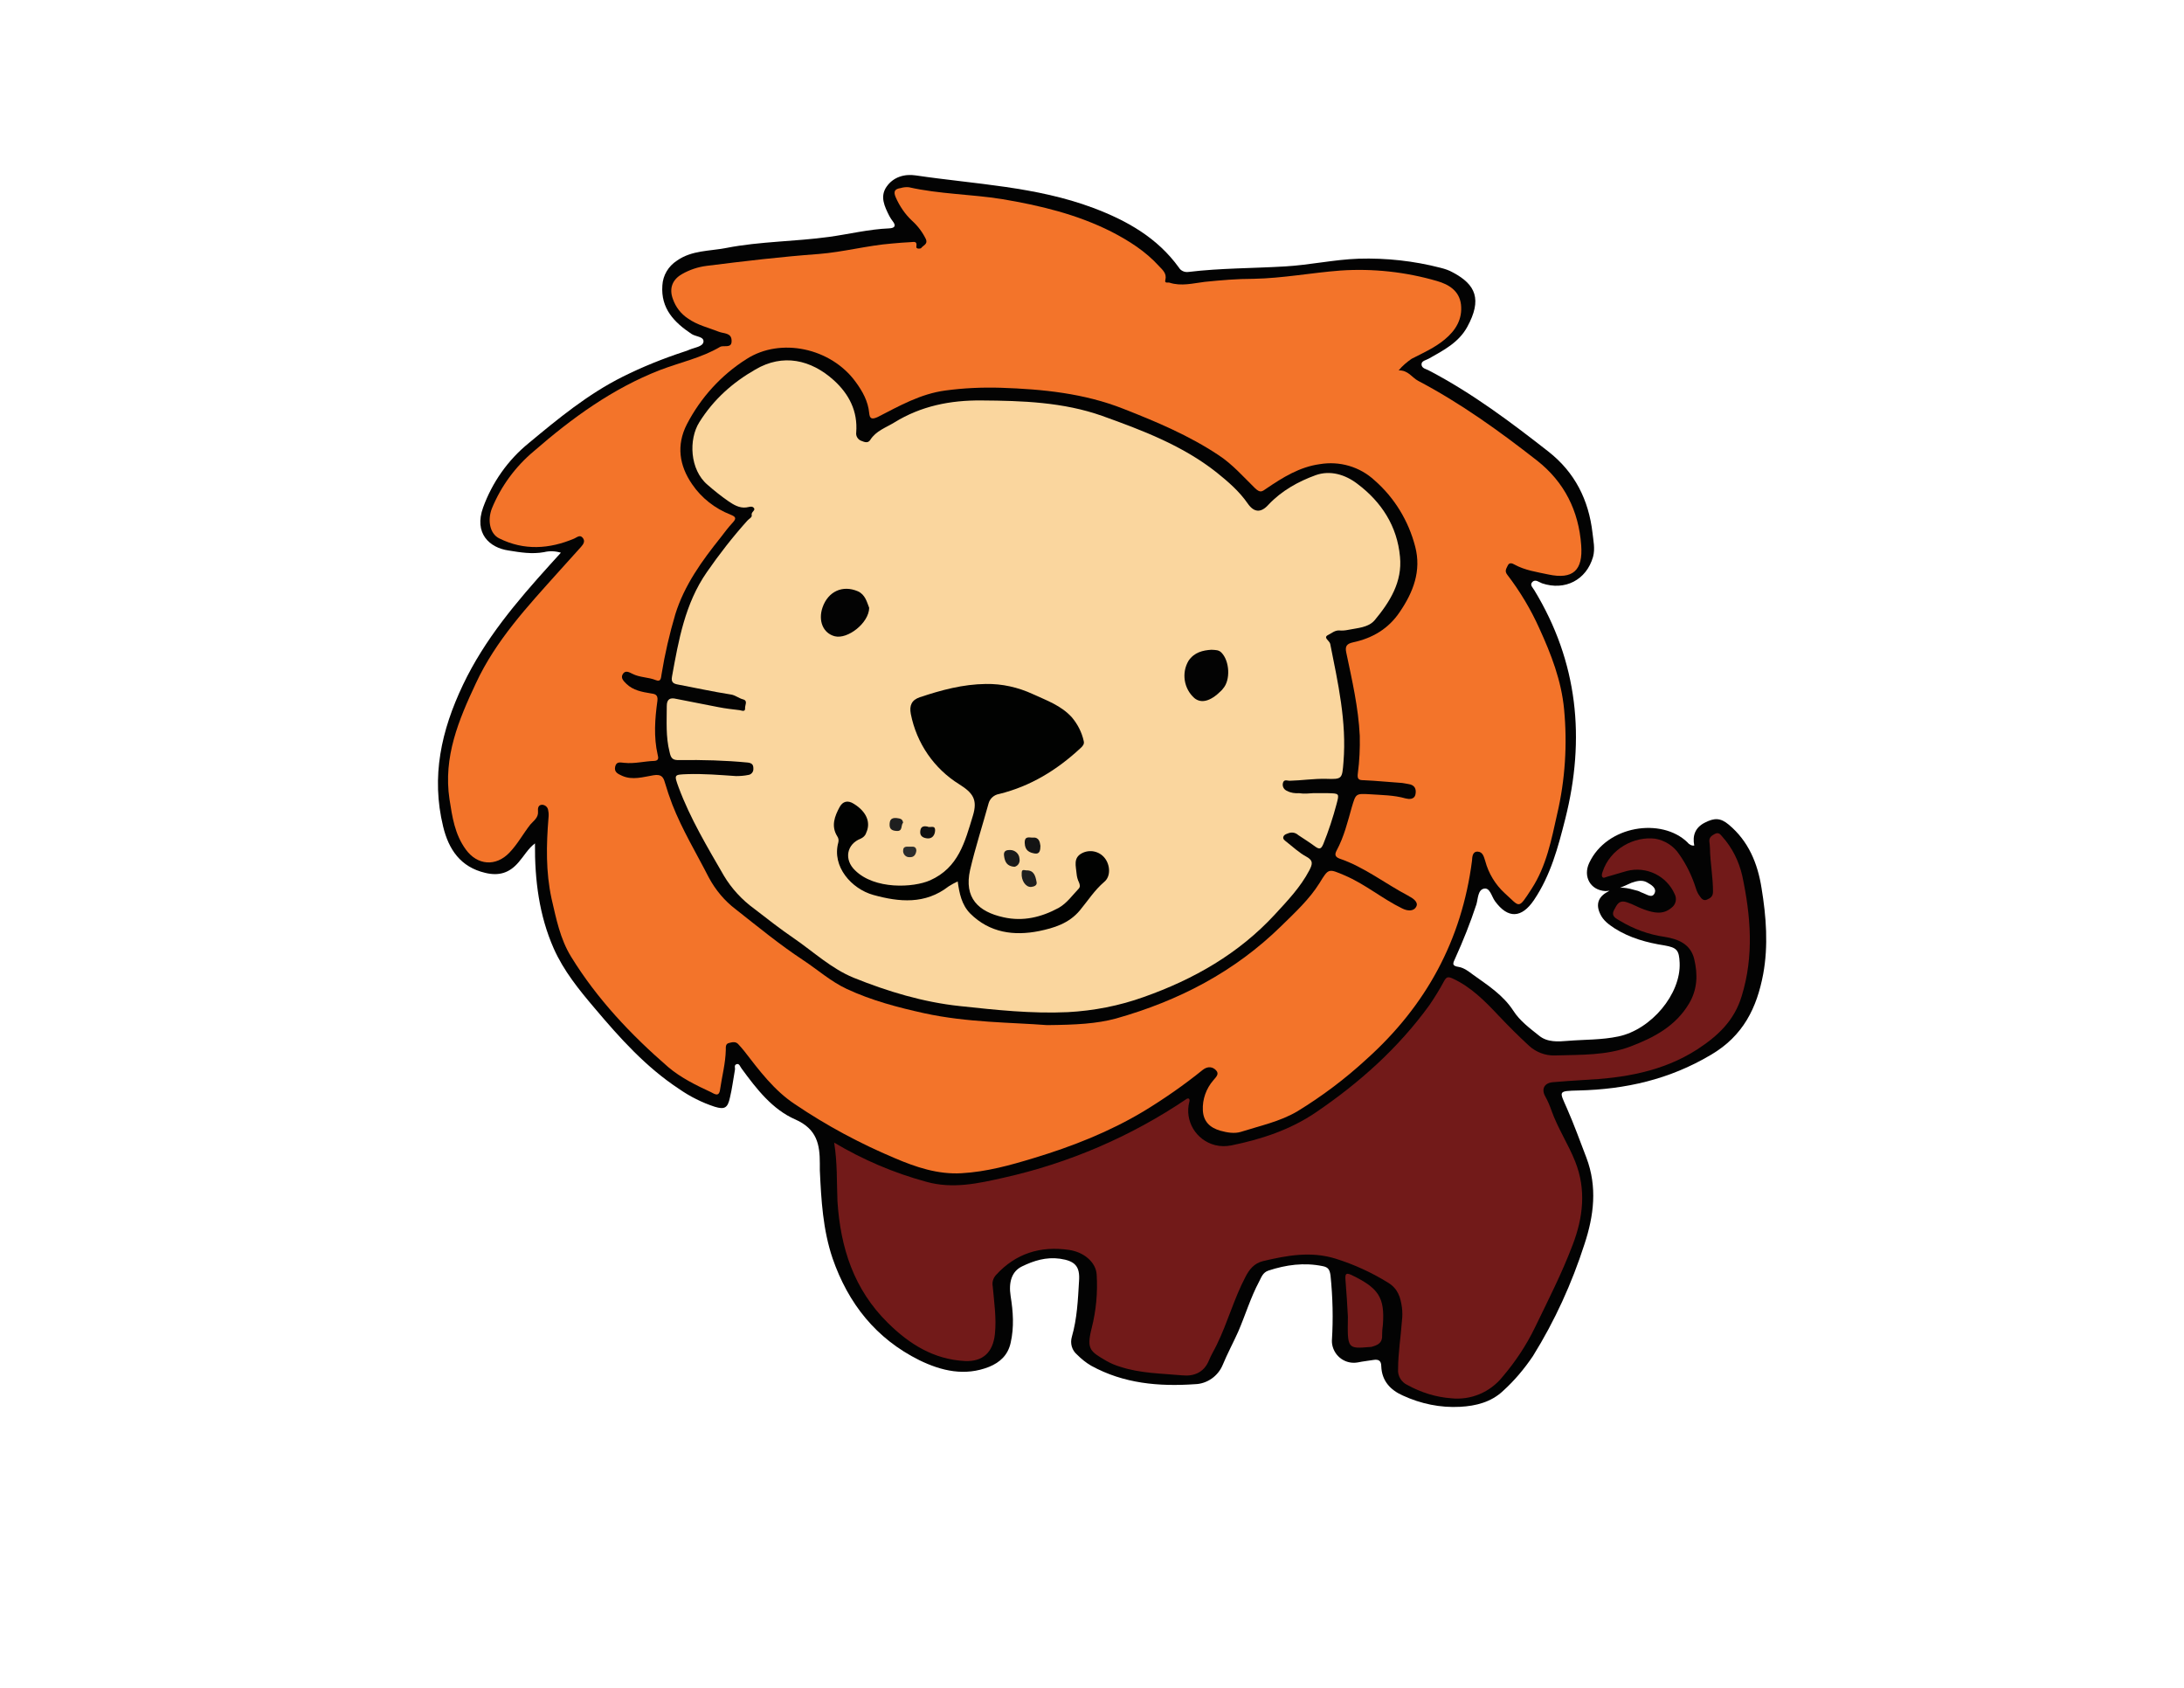 <?xml version="1.0" encoding="utf-8"?>
<!-- Generator: Adobe Illustrator 22.0.1, SVG Export Plug-In . SVG Version: 6.00 Build 0)  -->
<svg version="1.1" id="Layer_1" xmlns="http://www.w3.org/2000/svg" xmlns:xlink="http://www.w3.org/1999/xlink" x="0px" y="0px"
	 viewBox="0 0 792 612" style="enable-background:new 0 0 792 612;" xml:space="preserve">
<style type="text/css">
	.st0{fill:#030303;}
	.st1{fill:#F3742A;}
	.st2{fill:#721A19;}
	.st3{fill:#FAD69E;}
	.st4{fill:#010201;}
	.st5{fill:#141414;}
	.st6{fill:#191A1A;}
	.st7{fill:#1F1F1F;}
	.st8{fill:#0F0F0F;}
	.st9{fill:#1E1F1F;}
	.st10{fill:#2B2C2C;}
</style>
<title>lion-img</title>
<path class="st0" d="M582.2,323.1c-5.5-0.3-8.2-5.3-5.9-10.2c6.4-13.7,26.3-16.5,35.6-7.5c0.6,0.8,1.5,1.3,2.5,1.2
	c-0.7-3.6,0.3-6.5,3.8-8.3s5.7-1.8,8.7,0.7c7.2,6,10.5,14.1,11.9,23c1.7,10.3,2.5,20.9,0.6,31.2c-2.3,12.2-7.2,22.4-19,29.3
	c-15,8.9-30.9,12.5-48,12.9c-7.6,0.2-6.9,0.2-4.2,6.4c2.6,5.9,4.8,12,7.1,18c4,10.6,2.7,21-0.7,31.3c-4.6,14.3-10.8,27.9-18.7,40.6
	c-3.1,4.6-6.7,8.9-10.8,12.6c-4.3,4.1-9.9,5.5-15.6,5.8c-7.2,0.4-14.3-1.1-20.8-4.1c-4.5-2-7.6-5.3-7.8-10.6c0-2-1-2.6-2.8-2.3
	s-3.8,0.5-5.7,0.9c-4.4,0.8-8.5-2.1-9.3-6.5c-0.1-0.5-0.1-1-0.1-1.5c0.5-7.8,0.3-15.7-0.5-23.5c-0.3-2.1-0.8-3-2.8-3.4
	c-6.8-1.4-13.3-0.5-19.7,1.6c-2.1,0.7-2.6,2.5-3.4,4c-3.1,5.8-5,12.2-7.6,18.2c-1.8,4-3.9,7.9-5.6,12c-1.7,4.1-5.7,6.9-10.1,7
	c-13,0.9-25.8-0.2-37.6-6.7c-1.9-1.1-3.6-2.5-5.1-4c-1.9-1.6-2.6-4.1-1.9-6.5c1.9-6.6,2.2-13.4,2.6-20.2c0.4-5.4-1.5-7.3-6.9-8.1
	c-5-0.7-9.5,0.7-13.8,2.8c-3.7,1.8-4.9,5.7-4.1,10.8c0.9,5.6,1.3,11.2,0,16.9c-1,4.5-3.9,7.1-7.8,8.7c-8.8,3.5-17.3,1.5-25.3-2.4
	c-15.7-7.8-25.8-20.5-31.5-37c-3.5-10.4-4.1-21.1-4.6-31.9c0-0.8,0-1.6,0-2.4c0-6.9-1-12.5-8.9-16c-8.3-3.6-14.1-11.1-19.5-18.5
	c-0.5-0.6-0.8-2-1.9-1.5c-0.9,0.4-0.3,1.4-0.5,2.1c-0.6,3.3-1,6.7-1.8,10c-0.8,3.7-1.9,4.4-5.5,3.3c-4.6-1.5-9-3.7-13-6.5
	c-12-7.9-21.4-18.4-30.6-29.3c-5.7-6.7-11.2-13.5-14.8-21.6c-5.3-12-6.9-24.8-6.8-38.1c-2.5,1.9-3.9,4.5-5.9,6.8
	c-3.3,3.9-7.1,5.1-12.1,3.9c-9-2.1-13.3-8.5-15.3-16.8c-4.4-18.1-0.7-34.8,7.2-51.4s19.5-30.2,31.6-43.6l3.9-4.3
	c-2-0.6-4.1-0.7-6.1-0.2c-4.4,0.8-8.6,0.1-12.9-0.6c-6.9-1-12.6-6.2-9.2-15.6c3.3-9.1,9-17.2,16.5-23.3
	c10.7-8.9,21.5-17.8,34.1-24.1c7.2-3.6,14.7-6.6,22.3-9.1c0.6-0.2,1.3-0.4,1.9-0.7c1.9-0.8,4.8-1.1,5.1-2.8c0.3-2-2.8-1.9-4.3-2.9
	c-6.3-4.2-11.2-9.2-10.6-17.6c0.2-3.7,2.2-7,5.3-9c5.4-3.8,11.8-3.4,17.9-4.6c12.3-2.4,24.9-2.3,37.2-4c7.3-1,14.5-2.8,21.9-3.1
	c1.8-0.1,2.6-0.8,1.3-2.5c-0.5-0.6-0.9-1.3-1.3-2c-1.7-3.4-3.5-7-1-10.6s6.6-4.7,10.6-4.1c21.6,3.2,43.6,4,64.4,11.8
	c12.2,4.6,23.2,10.8,31,21.6c0.7,1.2,2.1,1.8,3.5,1.6c11.6-1.4,23.3-1.3,35-2c8.9-0.5,17.8-2.5,26.7-2.8c10-0.3,20,0.8,29.7,3.3
	c1.6,0.4,3.1,0.9,4.5,1.7c8.3,4.4,10.6,9.8,5.2,19.7c-3.1,5.7-8.6,8.5-13.9,11.5c-1,0.6-2.8,0.8-2.7,2.2s1.7,1.6,2.8,2.2
	c15.5,8.1,29.5,18.6,43.3,29.4c9.5,7.5,14.5,17.4,15.9,29.4c0.3,2.9,1,5.7,0.2,8.7c-2.4,8.4-10.2,12.4-18.5,9.6
	c-1.1-0.4-2.4-1.6-3.5-0.5s0.2,2.1,0.7,3c15.8,26,18.6,53.8,11.2,83c-2.6,10.3-5.3,20.4-11.3,29.3c-4.5,6.7-9.5,6.9-14.2,0.4
	c-1.2-1.7-1.8-4.9-3.9-4.5c-2.3,0.4-2.2,3.7-2.8,5.7c-2.2,6.7-4.8,13.2-7.7,19.6c-0.7,1.6-1.5,2.7,1.3,3.1c1.9,0.3,3.7,1.7,5.3,2.9
	c5.3,3.8,10.8,7.3,14.5,13c2.3,3.6,5.9,6.3,9.3,9c3,2.5,7,2.2,10.5,1.9c6.1-0.5,12.2-0.3,18.3-1.6c11.9-2.5,22.7-15.4,22.2-26.7
	c-0.2-4.6-1-5.5-5.5-6.3c-6.4-1-12.6-2.7-18.1-6.2c-2.1-1.4-4.1-2.8-5.2-5.2c-1.7-3.5-0.7-6.3,2.8-8.1c3.5-2.4,7.2-1.3,10.8-0.3
	c0.7,0.2,1.2,0.6,1.9,0.8c1.4,0.5,3.3,2,4.2,0.1s-1.2-3.1-2.8-4c-1.9-1-3.8-0.4-5.6,0.2C588.3,321.6,585.4,323,582.2,323.1z"/>
<path id="hair" class="st1" d="M507.2,134.3c3.5-0.1,4.8,2.6,7.1,3.8c15.4,8.1,29.4,18.2,43.1,28.9c9.9,7.8,15.1,18.2,16,30.7
	c0.7,9.1-3,12.5-11.9,10.6c-4.2-0.9-8.5-1.5-12.3-3.6c-0.8-0.5-1.9-0.8-2.4,0.3s-1.3,2-0.2,3.4c4.6,6,8.5,12.5,11.6,19.4
	c4.3,9.4,8,18.9,9,29.4c1.2,12.7,0.4,25.5-2.5,37.9c-2.1,9.4-3.9,18.9-9.3,27.2c-5,7.7-4.1,6.6-9.7,1.6c-3.4-3.1-5.9-7.2-7.1-11.7
	c-0.5-1.6-0.9-3.3-2.7-3.4c-2-0.1-2,2-2.1,3.3c-3.7,28.7-16.6,52.5-38.2,71.9c-7.8,7.2-16.2,13.5-25.2,19
	c-6.3,3.7-13.5,5.2-20.4,7.4c-2.3,0.7-4.9,0.3-7.4-0.4c-3.9-1.1-6.2-3.4-6.4-7.4c-0.2-4,1.2-7.9,3.8-10.9c1.1-1.3,2.2-2.3,1-3.6
	s-3-1.6-4.8-0.2c-6.8,5.5-14,10.5-21.4,15c-12.5,7.5-26,12.8-39.9,17c-8.5,2.6-17.2,5-26.2,5.5c-8.6,0.5-16.6-2.2-24.3-5.5
	c-12.6-5.3-24.7-11.8-36.1-19.5c-7.6-5-13-12.3-18.5-19.4c-0.6-0.8-1.3-1.5-2-2.3c-1-1.2-2.3-0.8-3.5-0.5s-1.1,1.4-1.1,2.5
	c-0.1,4.9-1.4,9.6-2.1,14.5c-0.4,2.7-2.1,1.4-3.3,0.8c-5.4-2.5-10.9-5.2-15.5-9.1c-13.5-11.7-25.8-24.7-35.2-40
	c-4-6.5-5.4-13.8-7.1-21.1c-2.1-9.7-1.9-19.4-1.1-29.2c0.1-0.9,0.1-1.8-0.1-2.7c-0.1-1.2-1.1-2.1-2.3-2.1c-1.4,0.1-1.5,1.4-1.4,2.4
	c0.2,2.3-1.6,3.4-2.8,4.8c-2.6,3.3-4.6,7.1-7.6,10.2c-4.9,5.1-11.6,4.6-15.8-1.2c-4-5.5-4.9-11.8-5.9-18.2
	c-2.3-15.3,3.3-28.7,9.6-42.1c7.2-15.5,18.7-27.8,29.9-40.3c2.7-3,5.5-6.1,8.2-9.1c0.9-1,1.6-2.1,0.6-3.3s-2-0.2-3.1,0.3
	c-9,3.8-18.2,4.4-27.2-0.1c-3.4-1.7-4.3-6.6-2.6-10.9c3.3-8,8.5-15.1,15.2-20.7c13.8-12,28.5-22.7,45.7-29.4
	c7.3-2.8,15-4.4,21.8-8.4c1.4-0.8,4.4,0.8,4.2-2.4c-0.1-2.8-2.9-2.4-4.6-3.1c-3.8-1.5-7.8-2.4-11.2-4.8c-2.6-1.7-4.5-4.2-5.5-7.1
	c-1.4-3.8-0.2-7,3.3-9c2.8-1.6,5.8-2.6,9-3c13.5-1.7,27-3.3,40.6-4.3c8.9-0.7,17.7-3.1,26.6-3.8c2.3-0.2,4.5-0.4,6.8-0.5
	c0.9,0,2.4-0.6,2,1.6c-0.2,1,1.5,0.8,1.7,0.6c0.7-1,2.5-1.4,1.8-3.2c-1.2-2.5-2.9-4.8-5-6.7c-2.6-2.4-4.6-5.4-6-8.6
	c-0.9-2.1-0.3-3,1.8-3.3c1-0.3,2-0.4,3-0.3c11.1,2.5,22.5,2.5,33.8,4.3c13.7,2.3,27.1,5.5,39.6,11.8c6.4,3.3,12.4,7.1,17.3,12.5
	c1.2,1.3,2.9,2.6,2.3,5c-0.4,1.4,1,0.8,1.5,1c4.3,1.4,8.6,0.2,12.8-0.3c5.9-0.6,11.8-1.1,17.7-1.1c10.6-0.2,21-2.2,31.5-3
	c11.8-0.8,23.7,0.5,35,3.8c4.2,1.2,8.1,3.5,8.7,8.5c0.6,5.3-1.9,9.4-5.9,12.7c-3.6,3-7.9,4.9-12,7
	C510.3,131.2,508.6,132.6,507.2,134.3z"/>
<g id="body">
	<path id="body-2" class="st2" d="M302.5,414.3c10.4,6.2,21.6,11,33.4,14.2c9.6,2.7,18.9,0.6,28.2-1.5c23.7-5.3,46.2-15,66.3-28.6
		c0.2-0.1,0.4-0.1,0.6-0.1c0.5,0.3,0.4,0.8,0.3,1.2c-1.8,6.9,2.4,13.9,9.3,15.7c2,0.5,4,0.5,6,0.1c10.8-2.2,21.2-5.6,30.5-11.9
		c15.9-10.8,30-23.4,41.3-39c1.9-2.8,3.7-5.7,5.3-8.7c0.8-1.4,1.3-1.7,3.1-0.9c6.7,3.1,11.7,8.2,16.6,13.4c3.6,3.8,7.3,7.5,11.1,11
		c2.5,2.3,5.9,3.6,9.3,3.5c9.3-0.3,18.7,0.1,27.6-3.3c8.4-3.2,16.2-7.3,21.1-15.5c3.1-5.2,3.2-10.6,1.9-16.1s-5.8-7.3-10.7-8.1
		c-5.7-0.8-11.2-2.8-16.2-5.8c-1.3-0.8-3.4-1.6-2.2-3.9c1-1.8,1.7-3.9,4.8-2.8c2.2,0.7,4.1,1.9,6.2,2.6c3.4,1.2,6.8,2,9.9-0.7
		c1.5-1.1,2-3.2,1.1-4.9c-2.9-6.6-10.2-10.2-17.3-8.4c-2.4,0.7-4.8,1.4-7.2,2.1c-0.7,0.2-1.3,0.7-1.8,0c-0.2-0.4-0.1-1.1,0.1-1.6
		c2.8-8.8,11.8-13.1,19.1-12.2c3.5,0.6,6.7,2.6,8.7,5.6c2.7,3.8,4.7,8,6.1,12.4c0.3,1,0.7,1.9,1.3,2.7c0.6,0.9,1.4,2,2.7,1.4
		c1.1-0.5,2.2-1,2.2-2.9c0-5.3-1-10.4-1.1-15.6c0-0.8-0.1-1.6-0.2-2.4c-0.2-1.5,0.6-2.2,1.9-2.9c1.5-0.8,2.1,0.2,2.8,1
		c3.6,4,6,8.9,7.2,14.1c3.1,14.6,4.3,29.1-0.2,43.7c-2.7,8.9-8.6,14.4-16.1,19.3c-12.6,8.1-26.7,10.4-41.2,11.1
		c-3.8,0.2-7.5,0.5-11.2,0.8c-3.2,0.3-4.2,2.6-2.7,5.2c0.9,1.6,1.6,3.3,2.2,5c2.3,6.5,6.1,12.2,8.6,18.5c4.1,10.2,2.9,20.4-0.9,30.3
		c-3.9,10.3-8.9,20.1-13.7,30c-3.1,6.4-7.1,12.4-11.7,17.8c-4.5,5.6-11.5,8.6-18.7,7.8c-5.5-0.4-10.9-2.1-15.8-4.8
		c-2.2-1-3.6-3.3-3.4-5.7c0-5.9,1-11.8,1.4-17.6c0.2-1.6,0.2-3.2,0-4.8c-0.5-3.6-1.4-6.8-5-9c-6-3.7-12.3-6.6-19-8.7
		c-9-2.8-17.7-1.2-26.5,0.9c-3.1,0.8-4.9,3-6.3,5.8c-4.1,7.8-6.4,16.4-10.3,24.4c-0.9,1.9-2.1,3.8-2.9,5.8c-1.8,4.4-5.5,5.8-9.6,5.4
		c-7.5-0.7-15.2-0.7-22.5-3.1c-1.7-0.5-3.4-1.2-5-2.1c-5.9-3.5-7.4-4.1-5.4-12c1.6-6.3,2.2-12.8,1.8-19.3c-0.2-4.3-4.4-8.2-10.1-9
		c-10.3-1.5-19.3,1.3-26.4,9.1c-1,1.1-1.5,2.6-1.2,4.1c0.5,5.7,1.4,11.5,0.8,17.3c-0.7,6.6-4.3,10.1-10.9,9.8
		c-11.3-0.6-20.1-6.1-27.9-13.8c-12.4-12.2-17.2-27.3-18.3-44.1C303.4,428.6,303.7,421.8,302.5,414.3z"/>
	<path id="body-3" class="st2" d="M488.8,477.5c-0.2-4-0.5-8.8-0.9-13.7c-0.1-1.9,0.2-2.4,2.2-1.5c9.7,4.7,12.1,8,11.4,17.9
		c-0.2,1.4-0.3,2.7-0.3,4.1c0.1,2.8-1.8,3.5-4,4.1c-0.1,0-0.2,0-0.3,0C488.6,489.1,488.6,489.1,488.8,477.5z"/>
</g>
<path class="st0" d="M379.7,371.7c-12.9-1-28.9-0.9-44.5-4.3c-9.5-2.1-19.1-4.6-28.1-8.8c-5.8-2.7-10.6-7-15.9-10.5
	c-8.5-5.6-16.4-12.1-24.4-18.4c-4.1-3.1-7.4-7.1-9.8-11.6c-4.5-8.8-9.6-17.2-13.2-26.4c-1-2.6-1.9-5.3-2.7-8c-0.6-2.2-1.5-3-4.1-2.6
	c-3.7,0.6-7.6,1.9-11.4,0.2c-1.5-0.7-3-1.3-2.5-3.4c0.5-1.9,1.9-1.4,3.3-1.3c3.7,0.4,7.3-0.6,10.9-0.7c1.6-0.1,1.5-1.1,1.2-2.2
	c-1.5-6.5-1-13.1-0.1-19.6c0.3-2.3-1-2.5-2.5-2.7c-3.1-0.5-6.3-1.1-8.7-3.4c-1-1-2.2-2.1-1.4-3.5c0.9-1.6,2.3-0.8,3.5-0.2
	c2.7,1.4,5.8,1.2,8.5,2.3c1.9,0.8,1.9-0.8,2.1-2.1c1.2-7.4,2.9-14.7,5-21.8c3.3-10.6,9.7-19.4,16.5-27.9c1.4-1.8,2.7-3.6,4.3-5.3
	s0.9-2.2-0.8-2.9c-5.6-2.2-10.5-6-13.9-11c-4.7-6.8-5.8-14.2-1.9-21.8c5-9.6,12.4-17.8,21.6-23.6c12.4-8,30.7-4,39.6,8.3
	c2.5,3.4,4.5,7,4.9,11.3c0.2,2,0.9,2.4,3.1,1.4c7.8-4,15.5-8.4,24.5-9.6c6.6-0.9,13.4-1.2,20.1-1c15.2,0.5,30.2,2,44.4,7.6
	c12,4.7,23.9,9.7,34.7,16.9c5,3.3,8.9,7.8,13.1,11.9c1.9,1.8,2.5,1.3,4.2,0.1c5.9-4,12-7.8,19.3-8.8c7.2-1.2,14.5,0.9,19.9,5.9
	c7.2,6.3,12.3,14.7,14.7,24c2.3,8.8-0.7,16.5-5.6,23.7c-4.1,6.1-9.9,9.5-16.9,11c-2.3,0.5-3,1.4-2.5,3.7c2.1,10,4.4,19.9,4.9,30.2
	c0.1,4.5-0.1,9.1-0.7,13.6c-0.3,2.2,0.4,2.5,2.2,2.5c4.6,0.2,9.3,0.7,13.9,1c0.8,0.1,1.6,0.3,2.3,0.4c2.2,0.3,2.9,1.8,2.5,3.7
	c-0.4,2-2.4,1.8-3.6,1.5c-4.2-1.2-8.5-1.2-12.8-1.5c-5.3-0.3-5.2-0.3-6.7,4.7c-1.5,5.3-2.8,10.7-5.5,15.7c-0.8,1.5-0.5,2.3,1,2.9
	c9.1,3.1,16.6,9.1,25,13.5c0.1,0,0.2,0.1,0.3,0.2c1.6,0.8,3.4,2.2,2.6,3.7c-0.9,1.8-3.1,1.7-5.1,0.7c-7.2-3.5-13.4-8.8-20.9-12
	c-5.9-2.5-5.8-2.6-9.1,2.8c-3.7,5.9-8.8,10.6-13.8,15.5c-17,16.7-37.3,27.2-60,33.6C397.7,371.2,390.2,371.6,379.7,371.7z"/>
<path id="face" class="st3" d="M476.1,287.6c2.1,0,3.8,0,5.5,0c4.1,0.1,4.1,0.1,3.1,3.9c-1.3,4.9-2.9,9.8-4.8,14.5
	c-0.7,1.6-1.2,2.2-2.9,1c-2-1.5-4.1-2.8-6.2-4.2c-0.9-0.8-2-1.1-3.2-0.8c-0.8,0.3-1.9,0.5-2.2,1.4s0.6,1.4,1.2,1.9
	c2.3,1.8,4.5,3.9,7.1,5.3s2.3,2.7,1.1,5c-3.2,6.1-7.9,11-12.5,16c-13.1,14.2-29.4,23.5-47.5,29.9c-8.9,3.2-18.2,5-27.6,5.5
	c-13.1,0.6-26.1-0.8-39.1-2.2c-13.3-1.4-26.2-5.3-38.6-10.3c-8-3.3-14.4-9.3-21.5-14.2c-5-3.4-9.7-7.1-14.5-10.8
	c-4.4-3.2-8.2-7.3-11-12c-6-10.4-12.2-20.7-16.4-32c-1.7-4.7-1.7-4.6,3.1-4.8c5.9-0.2,11.8,0.3,17.7,0.7c1.5,0,3-0.1,4.4-0.4
	c1.1-0.1,2-1.1,1.9-2.3c0,0,0-0.1,0-0.1c0-1.3-0.5-1.9-2-2.1c-8.2-0.8-16.5-1-24.7-0.9c-2.6,0.1-3.2-0.6-3.7-3
	c-1.4-5.5-1-11.1-1-16.6c0-2.6,1.3-3.1,3.4-2.6c5.1,1,10.2,2,15.3,3c2.5,0.5,5.1,0.8,7.7,1.1c0.7,0.1,2.1,0.8,2-0.7
	c-0.1-1.1,1.1-2.7-0.7-3.2c-1.6-0.4-2.9-1.6-4.6-1.8c-6.4-1-12.7-2.4-19.1-3.6c-1.6-0.3-2.5-0.8-2.1-2.9
	c2.4-13.2,4.7-26.4,12.6-37.8c4.5-6.5,9.4-12.8,14.7-18.7c0.6-0.7,1.8-1.2,1.6-2c-0.3-1.2,1.5-1.7,0.8-2.6s-1.8-0.3-2.8-0.2
	c-2.5,0.3-4.6-1-6.5-2.3c-2.6-1.8-5.1-3.8-7.5-5.9c-6.5-5.5-6.9-16.5-3-22.7c5.2-8.3,12.1-14.4,20.3-19.1c10-5.9,20.2-3.6,28.5,3.9
	c5.5,5,8.7,11.2,8.1,18.9c-0.2,1.4,0.7,2.7,2,3.1c1,0.4,2.3,0.9,3.1-0.4c2.1-3.3,5.6-4.4,8.7-6.3c9.7-6,20.3-8.1,31.6-8
	c14.8,0.1,29.7,0.6,43.8,5.6c14.5,5.2,29.1,10.7,41.5,20.5c4.1,3.3,8.2,6.8,11.3,11.3c2.3,3.3,4.8,3.4,7.5,0.4
	c4.8-5.1,10.8-8.4,17.1-10.7c5.3-1.9,10.8-0.2,15.1,3.1c8.8,6.6,14.5,15.4,15.5,26.5c0.9,9.1-3.7,16.4-9.2,23
	c-2.3,2.7-6.3,2.8-9.7,3.5c-1,0.2-2,0.3-3.1,0.2c-1.6-0.1-2.8,1-4,1.6c-2.1,1,0.5,2.1,0.7,3.3c2.8,14.1,6,28.2,4.8,42.8
	c-0.5,6.1-0.4,6.3-6.3,6.1c-4.5-0.1-8.9,0.6-13.3,0.7c-0.8,0-2.1-0.7-2.4,1c-0.2,1.2,0.5,2.3,1.6,2.7c1.3,0.7,2.8,0.9,4.3,0.8
	C472.9,287.9,474.7,287.7,476.1,287.6z"/>
<path class="st4" d="M347.3,319.6c-1.1,0.5-2.2,1.1-3.3,1.8c-8.5,6.6-17.9,5.7-27.3,3.1c-7.9-2.2-15.1-10.3-12.7-19
	c0.2-0.8,0.1-1.6-0.4-2.3c-2.3-3.7-0.9-7.3,0.9-10.6c1.1-2,2.9-2.6,5.2-1.1c4.5,2.8,6.2,6.7,4.4,10.5c-0.3,1-1.1,1.7-2,2.1
	c-5.1,2-6.1,7.6-2,11.5c7.1,7,21.1,6.3,27.2,3.6c10.3-4.6,12.6-13.9,15.5-23.4c1.8-5.9,0-8.3-4.9-11.4c-9.2-5.7-15.5-14.9-17.6-25.5
	c-0.6-3.1,0.3-5.1,3.3-6.1c7.8-2.6,15.6-4.7,23.9-4.8c5.9-0.1,11.7,1.2,17.1,3.7c5,2.3,10.2,4.1,14.1,8.4c2.1,2.5,3.6,5.4,4.3,8.6
	c0.3,1.1-0.4,1.9-1.2,2.6c-8.5,7.9-18.1,13.8-29.5,16.6c-1.8,0.3-3.3,1.6-3.8,3.4c-2.2,8-4.8,16-6.7,24.1
	c-2.3,10.2,3,15.2,12.1,17.2c7.1,1.6,13.7,0,20-3.4c3-1.7,5-4.6,7.3-7c0.6-0.7,0.4-1.4,0.1-2.2c-0.5-1-0.8-2.1-0.9-3.3
	c-0.2-2.6-1.3-5.6,1.9-7.3c2.8-1.5,6.3-0.8,8.3,1.7c2,2.5,2.3,6.7-0.2,8.7c-3.5,3-5.9,6.8-8.8,10.3c-4,4.8-9.5,6.4-14.8,7.5
	c-9,1.8-17.9,0.7-25-6.4C348.7,328,347.9,323.9,347.3,319.6z"/>
<path class="st0" d="M439.3,235.6c1.5,0.1,2.7,0,3.7,1.1c2.9,3,3.3,9.9,0.5,13c-0.2,0.3-0.4,0.5-0.7,0.8c-3.8,3.8-7.2,4.7-9.7,2.6
	c-3.8-3.4-4.7-9.1-2.1-13.5C433.1,236.5,436.2,235.8,439.3,235.6z"/>
<path class="st0" d="M315.2,220.4c-0.1,5.5-7.8,11.5-12.5,10.3c-4.2-1.1-6.1-5.6-4.4-10.5c2-5.7,7.2-8.2,12.8-5.8
	C313.8,215.6,314.4,218.4,315.2,220.4z"/>
<path class="st5" d="M377.3,306.7c0,1.6-0.3,3-1.9,2.8c-2-0.3-3.7-1-3.8-3.8s1.8-1.9,2.9-2C376.8,303.5,377.1,305.3,377.3,306.7z"/>
<path class="st6" d="M367.9,314.3c-2.7-0.2-3.5-1.7-3.8-4c-0.3-2,1.2-2.1,2.2-2.1c1.8,0,3.3,1.4,3.4,3.1
	C370,312.7,369.2,314,367.9,314.3C367.9,314.3,367.9,314.3,367.9,314.3z"/>
<path class="st7" d="M372.2,315.6c2.8-0.1,3.3,2.1,3.7,4.2c0.3,1.3-1,1.7-2,1.8c-2,0.1-3.6-2.4-3.4-5
	C370.5,315.1,371.3,315.5,372.2,315.6z"/>
<path class="st8" d="M336.3,299.7c0.9,0.6,2.9-0.8,2.8,1.5c-0.1,1.6-1,2.9-2.7,2.8c-1.3-0.1-2.8-0.6-2.7-2.4
	S334.7,299.4,336.3,299.7z"/>
<path class="st9" d="M327.5,298.3c-0.9,0.9,0,3.2-2.4,3c-1.4-0.1-2.5-0.5-2.5-2.2s0.5-2.6,2.4-2.5
	C326.1,296.8,327.3,296.7,327.5,298.3z"/>
<path class="st10" d="M332.3,308.5c-0.2,1.4-0.9,2.4-2.4,2.3c-1.3,0.1-2.3-0.9-2.4-2.1c0-0.1,0-0.1,0-0.2c0-2,1.7-1.4,2.8-1.5
	S332.3,307.1,332.3,308.5z"/>
</svg>

